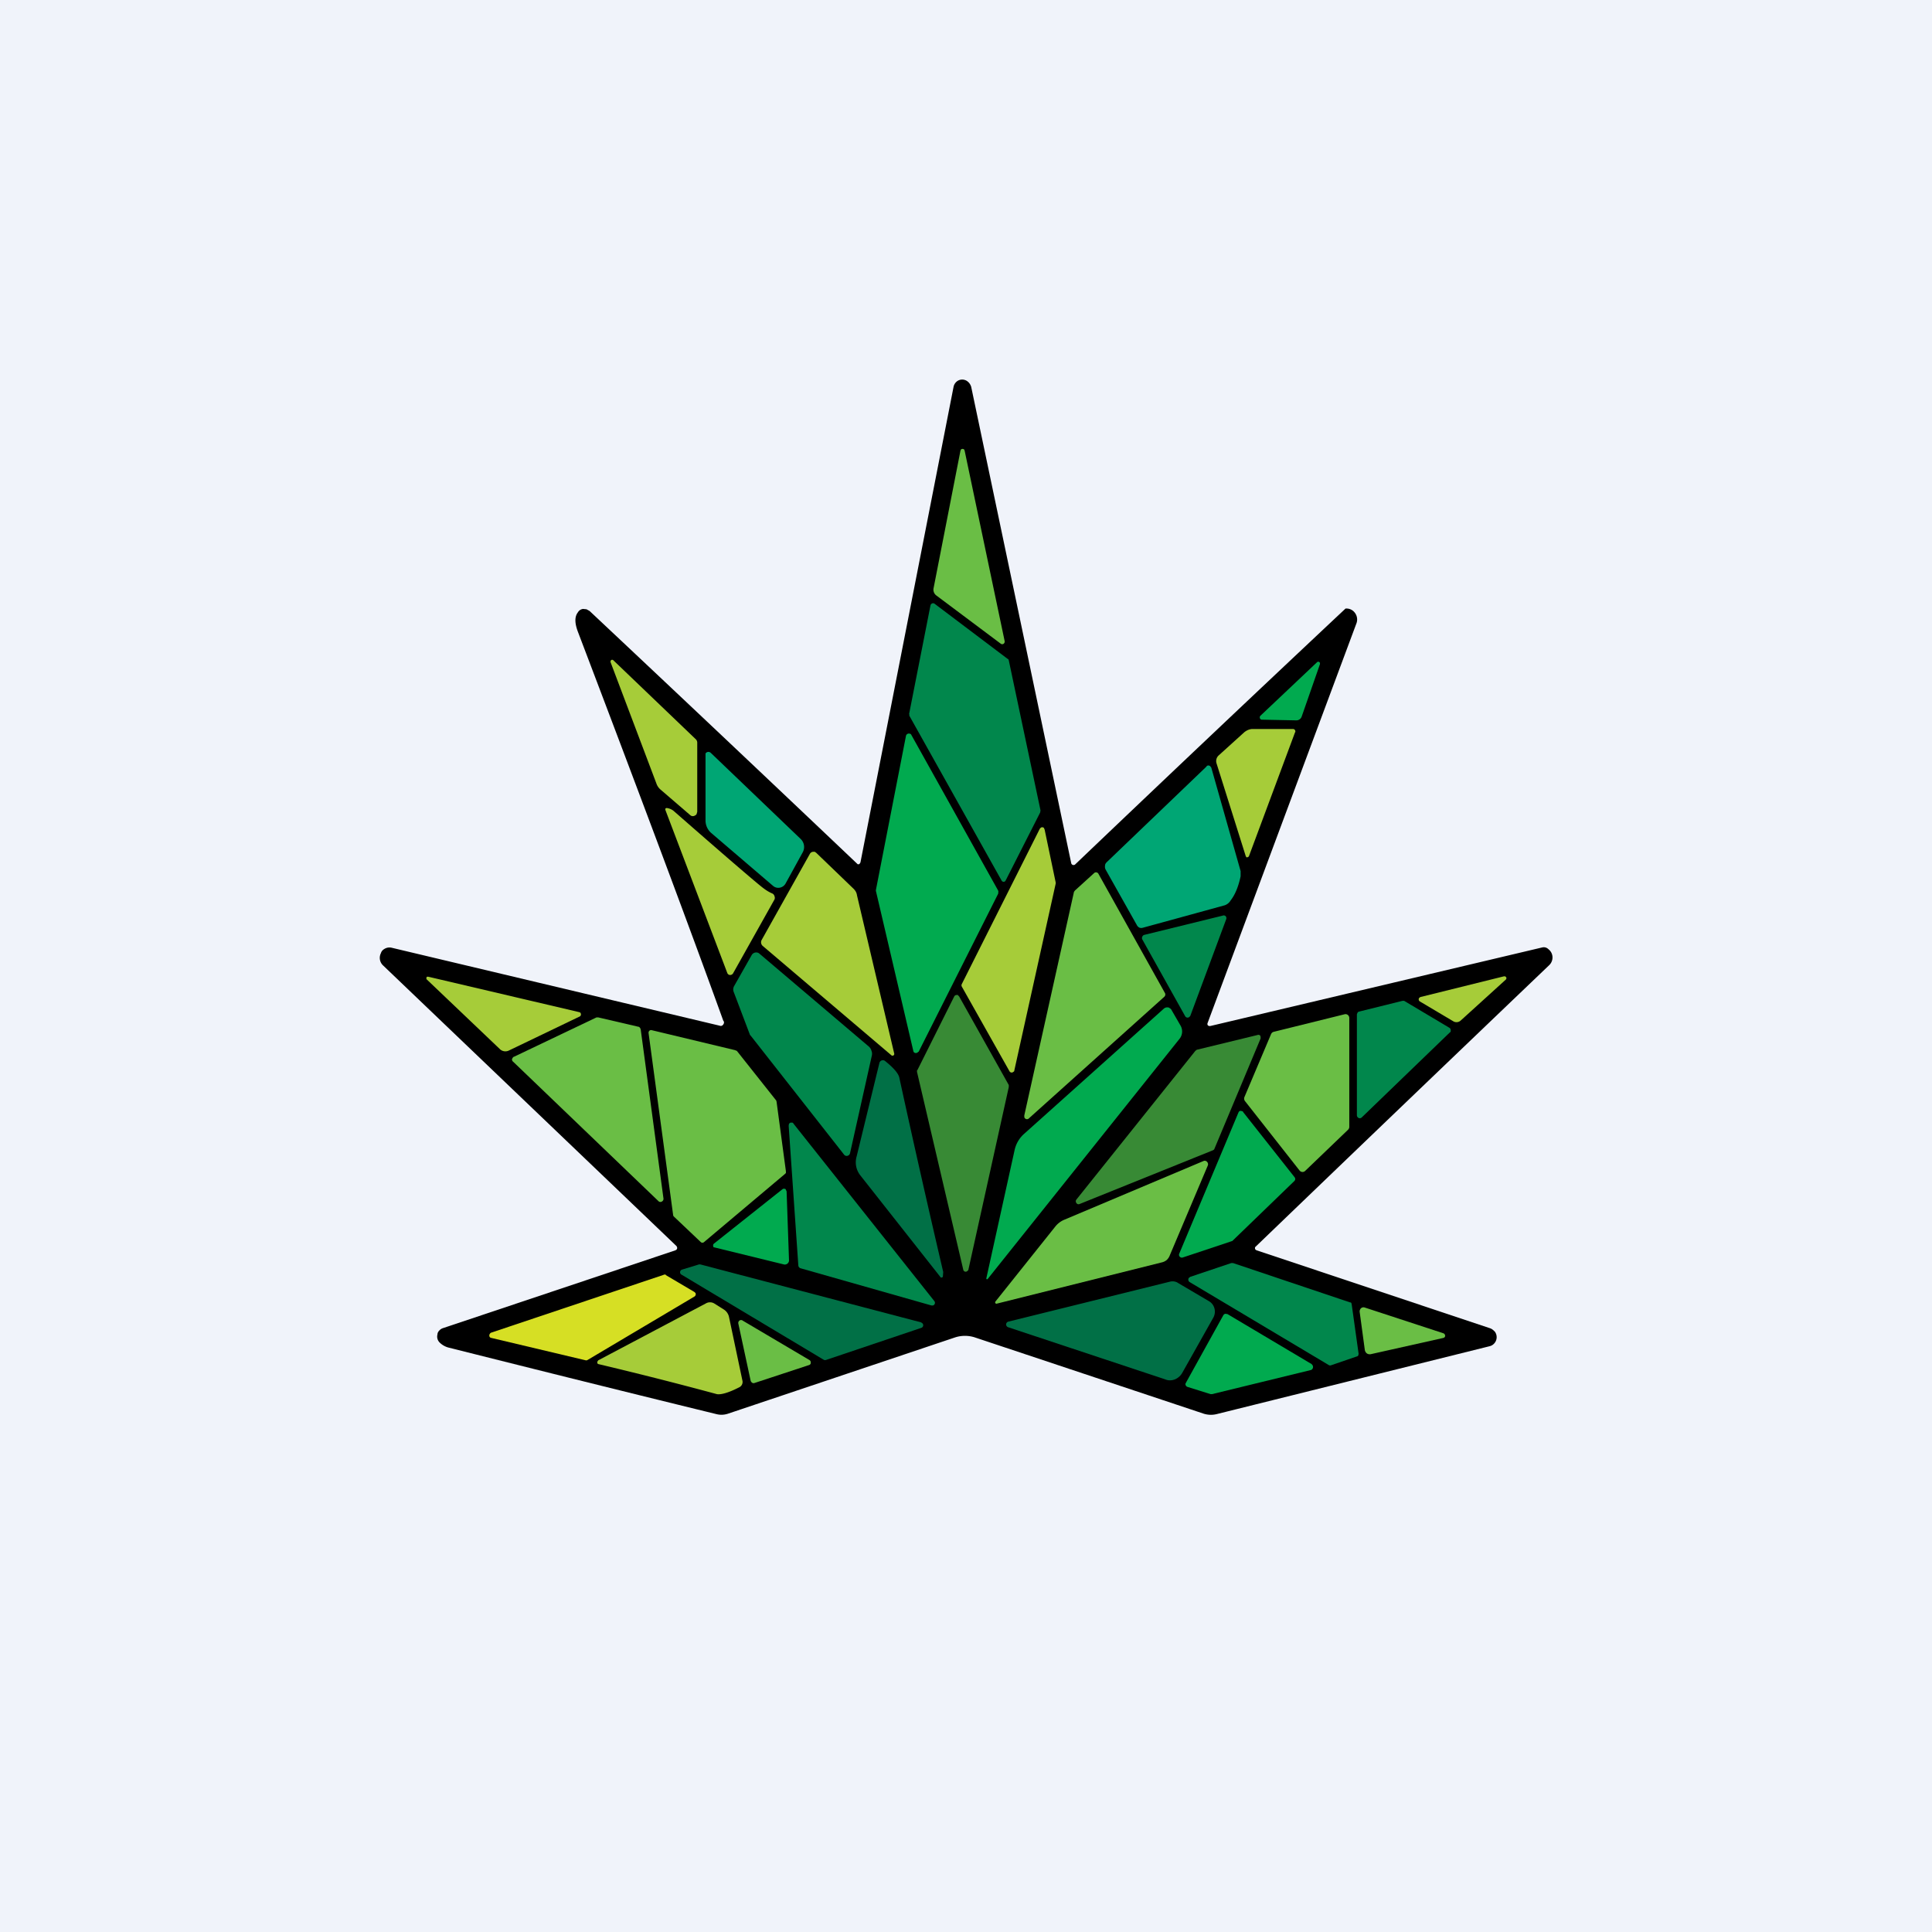 <?xml version='1.0' encoding='utf-8'?>
<!-- by TradeStack -->
<svg width="56" height="56" viewBox="0 0 56 56" xmlns="http://www.w3.org/2000/svg"><path fill="#F0F3FA" d="M0 0h56v56H0z" /><path d="M20.97 29.6c-1-2.77-2.41-6.53-4.22-11.29-.09-.24-.1-.43 0-.56a.2.2 0 0 1 .15-.1l.1.01.09.05a1919.24 1919.24 0 0 1 7.77 7.34h.03c.01 0 .02 0 .03-.02l.02-.03 2.7-13.79a.27.27 0 0 1 .09-.15.25.25 0 0 1 .32 0c.05.04.08.09.1.15l2.9 13.81a.07.07 0 0 0 .11.04A1329.63 1329.63 0 0 1 39 17.64a.3.3 0 0 1 .27.12.32.32 0 0 1 .05.3L35 29.66a.07.07 0 0 0 .01.06l.03.02h.04l9.63-2.28c.06-.01.12 0 .18.06a.3.3 0 0 1 .11.23.31.31 0 0 1-.1.23 3766.17 3766.17 0 0 0-8.52 8.17.08.08 0 0 0 .01.07l.03.02 6.77 2.26c.06.02.1.06.14.1a.27.27 0 0 1-.01.33.26.26 0 0 1-.14.09l-7.92 1.97a.7.7 0 0 1-.39-.02l-6.6-2.2a.93.93 0 0 0-.6 0l-6.58 2.21a.59.59 0 0 1-.32.01c-3.15-.77-5.74-1.42-7.77-1.93a.57.57 0 0 1-.26-.15.24.24 0 0 1-.06-.23c0-.04.02-.08.05-.11a.24.24 0 0 1 .1-.07l6.75-2.26.03-.02a.07.07 0 0 0 .01-.08.07.07 0 0 0-.02-.03l-8.5-8.13a.3.3 0 0 1-.06-.35c.02-.07.07-.11.13-.14a.28.28 0 0 1 .18-.02l9.51 2.26a.08.08 0 0 0 .1-.03.1.1 0 0 0 .02-.1Z" /><path d="m27.84 13.06.02-.04.04-.01.04.01.02.04 1.16 5.52a.08.08 0 0 1-.03.08.07.07 0 0 1-.08 0l-1.87-1.4a.21.21 0 0 1-.08-.21l.78-3.99Z" fill="#6ABE45" /><path d="m26.35 20.7.62-3.15a.08.08 0 0 1 .05-.06.07.07 0 0 1 .07.01l2.12 1.6c.02 0 .02.02.03.04l.92 4.35-.01.06-1 1.97a.07.07 0 0 1-.05.04.07.07 0 0 1-.07-.04l-2.67-4.77a.08.08 0 0 1 0-.05Z" fill="#01874C" /><path d="m17.78 19.14 2.38 2.28a.14.14 0 0 1 .05.1v2.01l-.02.07a.12.12 0 0 1-.05.04.11.11 0 0 1-.13-.01l-.86-.74a.4.4 0 0 1-.12-.17L17.7 19.2a.06.06 0 0 1 .02-.07.05.05 0 0 1 .06.01Z" fill="#A6CC39" /><path d="m38.26 19.25-.53 1.52a.16.16 0 0 1-.06.08.16.16 0 0 1-.1.03l-1-.02a.06.06 0 0 1-.05-.04.07.07 0 0 1 .01-.07l1.65-1.56a.05.05 0 0 1 .06 0l.02.02v.04Z" fill="#01AA4F" /><path d="m37.54 21.22-1.34 3.6-.02.02-.03.01h-.02l-.02-.03-.85-2.7a.22.22 0 0 1 .06-.22l.74-.67c.07-.06.16-.1.25-.1h1.17a.07.07 0 0 1 .06.1Z" fill="#A6CC39" /><path d="m28.94 25.89-2.31 4.59-.04.03a.08.08 0 0 1-.1-.01.1.1 0 0 1-.02-.05l-1.08-4.62a.1.1 0 0 1 0-.04l.87-4.46a.1.1 0 0 1 .02-.04.09.09 0 0 1 .1-.02c.02 0 .03.02.04.04l2.51 4.5a.1.1 0 0 1 0 .08Z" fill="#01AA4F" /><path d="m20.6 21.82 2.61 2.5a.32.32 0 0 1 .06.38l-.5.91a.24.24 0 0 1-.17.12.23.23 0 0 1-.19-.05l-1.8-1.54a.48.48 0 0 1-.16-.36v-1.94a.1.1 0 0 1 .05-.04.1.1 0 0 1 .1.02ZM34.97 22.21a.08.08 0 0 1 .11 0l.03.04.85 3v.15c-.06.28-.15.52-.29.7a.32.32 0 0 1-.17.14l-2.37.65a.16.16 0 0 1-.1 0 .17.17 0 0 1-.08-.08l-.9-1.6a.18.18 0 0 1-.02-.12c0-.04.02-.07.05-.1l2.9-2.78Z" fill="#00A674" /><path d="M19.29 23.46a.03.03 0 0 1 0-.03h.01l.02-.01a.4.4 0 0 1 .2.08c1.45 1.27 2.3 2 2.55 2.2.1.08.2.15.32.2a.12.12 0 0 1 .06.08.12.12 0 0 1 0 .09l-1.2 2.14a.1.1 0 0 1-.1.05.09.09 0 0 1-.07-.06l-1.8-4.74ZM29.26 31.05l-1.38-2.45a.08.08 0 0 1 0-.08l2.26-4.5.03-.03a.07.07 0 0 1 .09.01l.02.05.32 1.53v.03l-1.2 5.42c0 .02-.01.03-.03.04a.07.07 0 0 1-.08.01.08.08 0 0 1-.03-.03ZM25.92 30.54a.05.05 0 0 1-.02.05.05.05 0 0 1-.06 0l-3.73-3.17a.14.14 0 0 1-.03-.18l1.4-2.5a.12.12 0 0 1 .08-.05h.05c.02 0 .03.02.05.03l1.08 1.04c.05.05.09.11.1.19l1.08 4.59Z" fill="#A6CC39" /><path d="m31.84 25.33 1.93 3.46a.09.09 0 0 1-.02.1l-3.92 3.52a.08.08 0 0 1-.14-.03v-.05l1.44-6.48.03-.04.55-.5a.08.08 0 0 1 .13.02Z" fill="#6ABE45" /><path d="m35.54 26.65-1.04 2.8-.03.03a.08.08 0 0 1-.12-.03l-1.24-2.22a.09.09 0 0 1 0-.08.09.09 0 0 1 .05-.05l2.28-.56a.08.08 0 0 1 .09.02.09.09 0 0 1 .01.09ZM24.46 33.46l-2.7-3.44-.02-.02-.47-1.24a.2.2 0 0 1 .01-.18l.51-.9a.15.15 0 0 1 .1-.07.14.14 0 0 1 .12.03l3.18 2.7c.03.03.06.07.07.12.02.04.02.1.01.14l-.63 2.82a.1.1 0 0 1-.07.08.1.1 0 0 1-.06 0 .1.1 0 0 1-.05-.04Z" fill="#01874C" /><path d="m16.8 29.34.03.02.01.04a.07.07 0 0 1-.03.06l-2.06.99a.23.23 0 0 1-.27-.05l-2.12-2.02v-.05l.02-.02h.03l4.39 1.03ZM43.64 28.4l-1.3 1.18a.18.18 0 0 1-.22.02l-.96-.57a.07.07 0 0 1-.03-.03.07.07 0 0 1 .01-.08l.03-.02 2.42-.6h.04l.03.03a.06.06 0 0 1-.02.07Z" fill="#A6CC39" /><path d="m26.59 31.02 1.07-2.14a.08.08 0 0 1 .07-.04h.04c0 .02.02.03.03.04l1.44 2.57v.06l-1.17 5.29c0 .02-.02.03-.03.04a.07.07 0 0 1-.1 0 .08.08 0 0 1-.02-.04l-1.34-5.73v-.05Z" fill="#388A35" /><path d="m39.4 29.32 1.25-.31h.05l1.31.78a.08.08 0 0 1 .04.07v.03c0 .02-.01.03-.02.03l-2.56 2.47a.08.08 0 0 1-.12-.01.08.08 0 0 1-.02-.05V29.4l.02-.05a.08.08 0 0 1 .05-.03Z" fill="#01874C" /><path d="m28.59 37.05.82-3.72a.88.88 0 0 1 .28-.47l4.04-3.62a.15.15 0 0 1 .12-.04c.02 0 .05.01.06.03.02 0 .04.03.05.05l.26.45a.34.34 0 0 1-.03.38l-5.56 6.96-.01.01h-.02l-.01-.01v-.02Z" fill="#01AA4F" /><path d="m39.07 32.75-1.24 1.19a.11.11 0 0 1-.08.03.11.11 0 0 1-.08-.04l-1.58-2.01a.12.12 0 0 1-.02-.12l.77-1.82a.12.12 0 0 1 .07-.07l2.06-.51a.11.11 0 0 1 .1.02.12.12 0 0 1 .04.1v3.14a.12.12 0 0 1-.04.09ZM14.9 30.63l2.39-1.14h.05l1.16.27c.02 0 .03.01.05.03l.02.04.66 4.9a.09.09 0 0 1-.05.1.08.08 0 0 1-.1-.02l-4.2-4.03a.09.09 0 0 1-.04-.08l.02-.04.03-.03ZM21.35 30.45l1.15 1.45.01.04.27 2.01V34l-.03.03L20.41 36a.07.07 0 0 1-.1 0l-.78-.74a.08.08 0 0 1-.02-.05l-.71-5.26a.08.08 0 0 1 .02-.07.07.07 0 0 1 .07-.02l2.42.58.04.02Z" fill="#6ABE45" /><path d="m34.68 30.43 1.77-.43a.07.07 0 0 1 .08.02l.01.04v.04L35.2 33.3l-.01.02-.03.02-3.87 1.56a.07.07 0 0 1-.09-.03.08.08 0 0 1 0-.1l3.44-4.3a.08.08 0 0 1 .04-.03Z" fill="#388A35" /><path d="M27.33 37a.04.04 0 0 1-.03.03h-.03l-2.34-2.97a.61.61 0 0 1-.1-.54l.66-2.71a.1.1 0 0 1 .06-.07.1.1 0 0 1 .1.01c.25.2.4.37.42.5a384.25 384.25 0 0 0 1.27 5.62l-.01.13Z" fill="#017046" /><path d="m36.03 32.23 1.5 1.9a.08.08 0 0 1-.01.1l-1.8 1.74-.03.01-1.41.47a.08.08 0 0 1-.08-.02.08.08 0 0 1-.02-.09l1.72-4.1.02-.03a.08.08 0 0 1 .08 0c.01 0 .03 0 .03.02Z" fill="#01AA4F" /><path d="m27 37.84-3.8-1.08a.08.08 0 0 1-.04-.03.08.08 0 0 1-.02-.05l-.28-4.05.01-.06.04-.03h.05c.02 0 .03.01.04.03l4.08 5.14a.08.08 0 0 1-.04.13H27Z" fill="#01874C" /><path d="m28.85 37.73 1.74-2.18a.66.66 0 0 1 .27-.2l4.03-1.7a.09.09 0 0 1 .1.03.1.1 0 0 1 .02.1l-1.1 2.6a.37.37 0 0 1-.09.14.34.34 0 0 1-.14.07l-4.8 1.2h-.01l-.02-.02a.04.04 0 0 1 0-.04Z" fill="#6ABE45" /><path d="m22.72 36.65-2-.49-.04-.01-.01-.04a.07.07 0 0 1 .02-.06l1.99-1.58a.07.07 0 0 1 .07-.01c.02 0 .03.02.03.03l.02.04.07 2a.12.12 0 0 1-.05.1.12.12 0 0 1-.1.02Z" fill="#01AA4F" /><path d="m19.77 36.8.49-.15h.04l6.4 1.68.04.03a.08.08 0 0 1-.04.13l-2.76.93a.08.08 0 0 1-.07-.01l-4.11-2.46a.08.08 0 0 1 .01-.15Z" fill="#017046" /><path d="m35.74 36.61 3.39 1.14c.01 0 .03 0 .04.02l.01.04.2 1.43-.01.05a.08.08 0 0 1-.05.03l-.73.25a.08.08 0 0 1-.07 0l-4.04-2.41a.08.08 0 0 1-.03-.04.08.08 0 0 1 .01-.08l.04-.03 1.19-.4h.05Z" fill="#01874C" /><path d="m19.3 36.96.83.49.03.03a.08.08 0 0 1-.03.1l-3.1 1.84a.07.07 0 0 1-.05.01l-2.74-.65a.08.08 0 0 1-.04-.02.08.08 0 0 1 0-.1.08.08 0 0 1 .03-.03l5.01-1.68a.07.07 0 0 1 .06 0Z" fill="#D6DF24" /><path d="m29.22 38.31 4.69-1.16c.08-.02.17-.01.24.04l.9.53a.34.34 0 0 1 .15.2.36.36 0 0 1-.03.27l-.9 1.6a.44.44 0 0 1-.21.19c-.1.04-.2.04-.29 0l-4.55-1.51a.08.08 0 0 1-.04-.03.08.08 0 0 1 0-.1.08.08 0 0 1 .04-.03Z" fill="#017046" /><path d="M17.35 39.54s-.02 0-.03-.02a.06.06 0 0 1 0-.06l.02-.03 3.12-1.65a.24.24 0 0 1 .24 0l.27.17a.34.34 0 0 1 .16.22l.39 1.85a.17.17 0 0 1-.09.19c-.31.16-.53.22-.65.2-1.11-.3-2.25-.59-3.43-.87Z" fill="#A6CC39" /><path d="m41.84 38.78-2.1.47a.15.15 0 0 1-.12-.02.16.16 0 0 1-.06-.1l-.15-1.11a.13.13 0 0 1 .04-.1.11.11 0 0 1 .11-.02l2.29.75.03.03.01.04a.07.07 0 0 1-.05.06Z" fill="#6ABE45" /><path d="m34.38 40.07 1.08-1.95a.09.09 0 0 1 .06-.04l.06.01 2.44 1.45.03.04a.1.1 0 0 1-.01.1.08.08 0 0 1-.04.03l-2.87.7h-.04l-.67-.21a.09.09 0 0 1-.06-.09l.02-.04Z" fill="#01AA4F" /><path d="m23.44 39.57-1.58.52a.08.08 0 0 1-.08-.03l-.02-.03-.36-1.67a.09.09 0 0 1 .03-.08.08.08 0 0 1 .1 0l1.93 1.14a.08.08 0 0 1 .04.08c0 .02 0 .03-.02.05a.08.08 0 0 1-.04.02Z" fill="#6ABE45" /></svg>